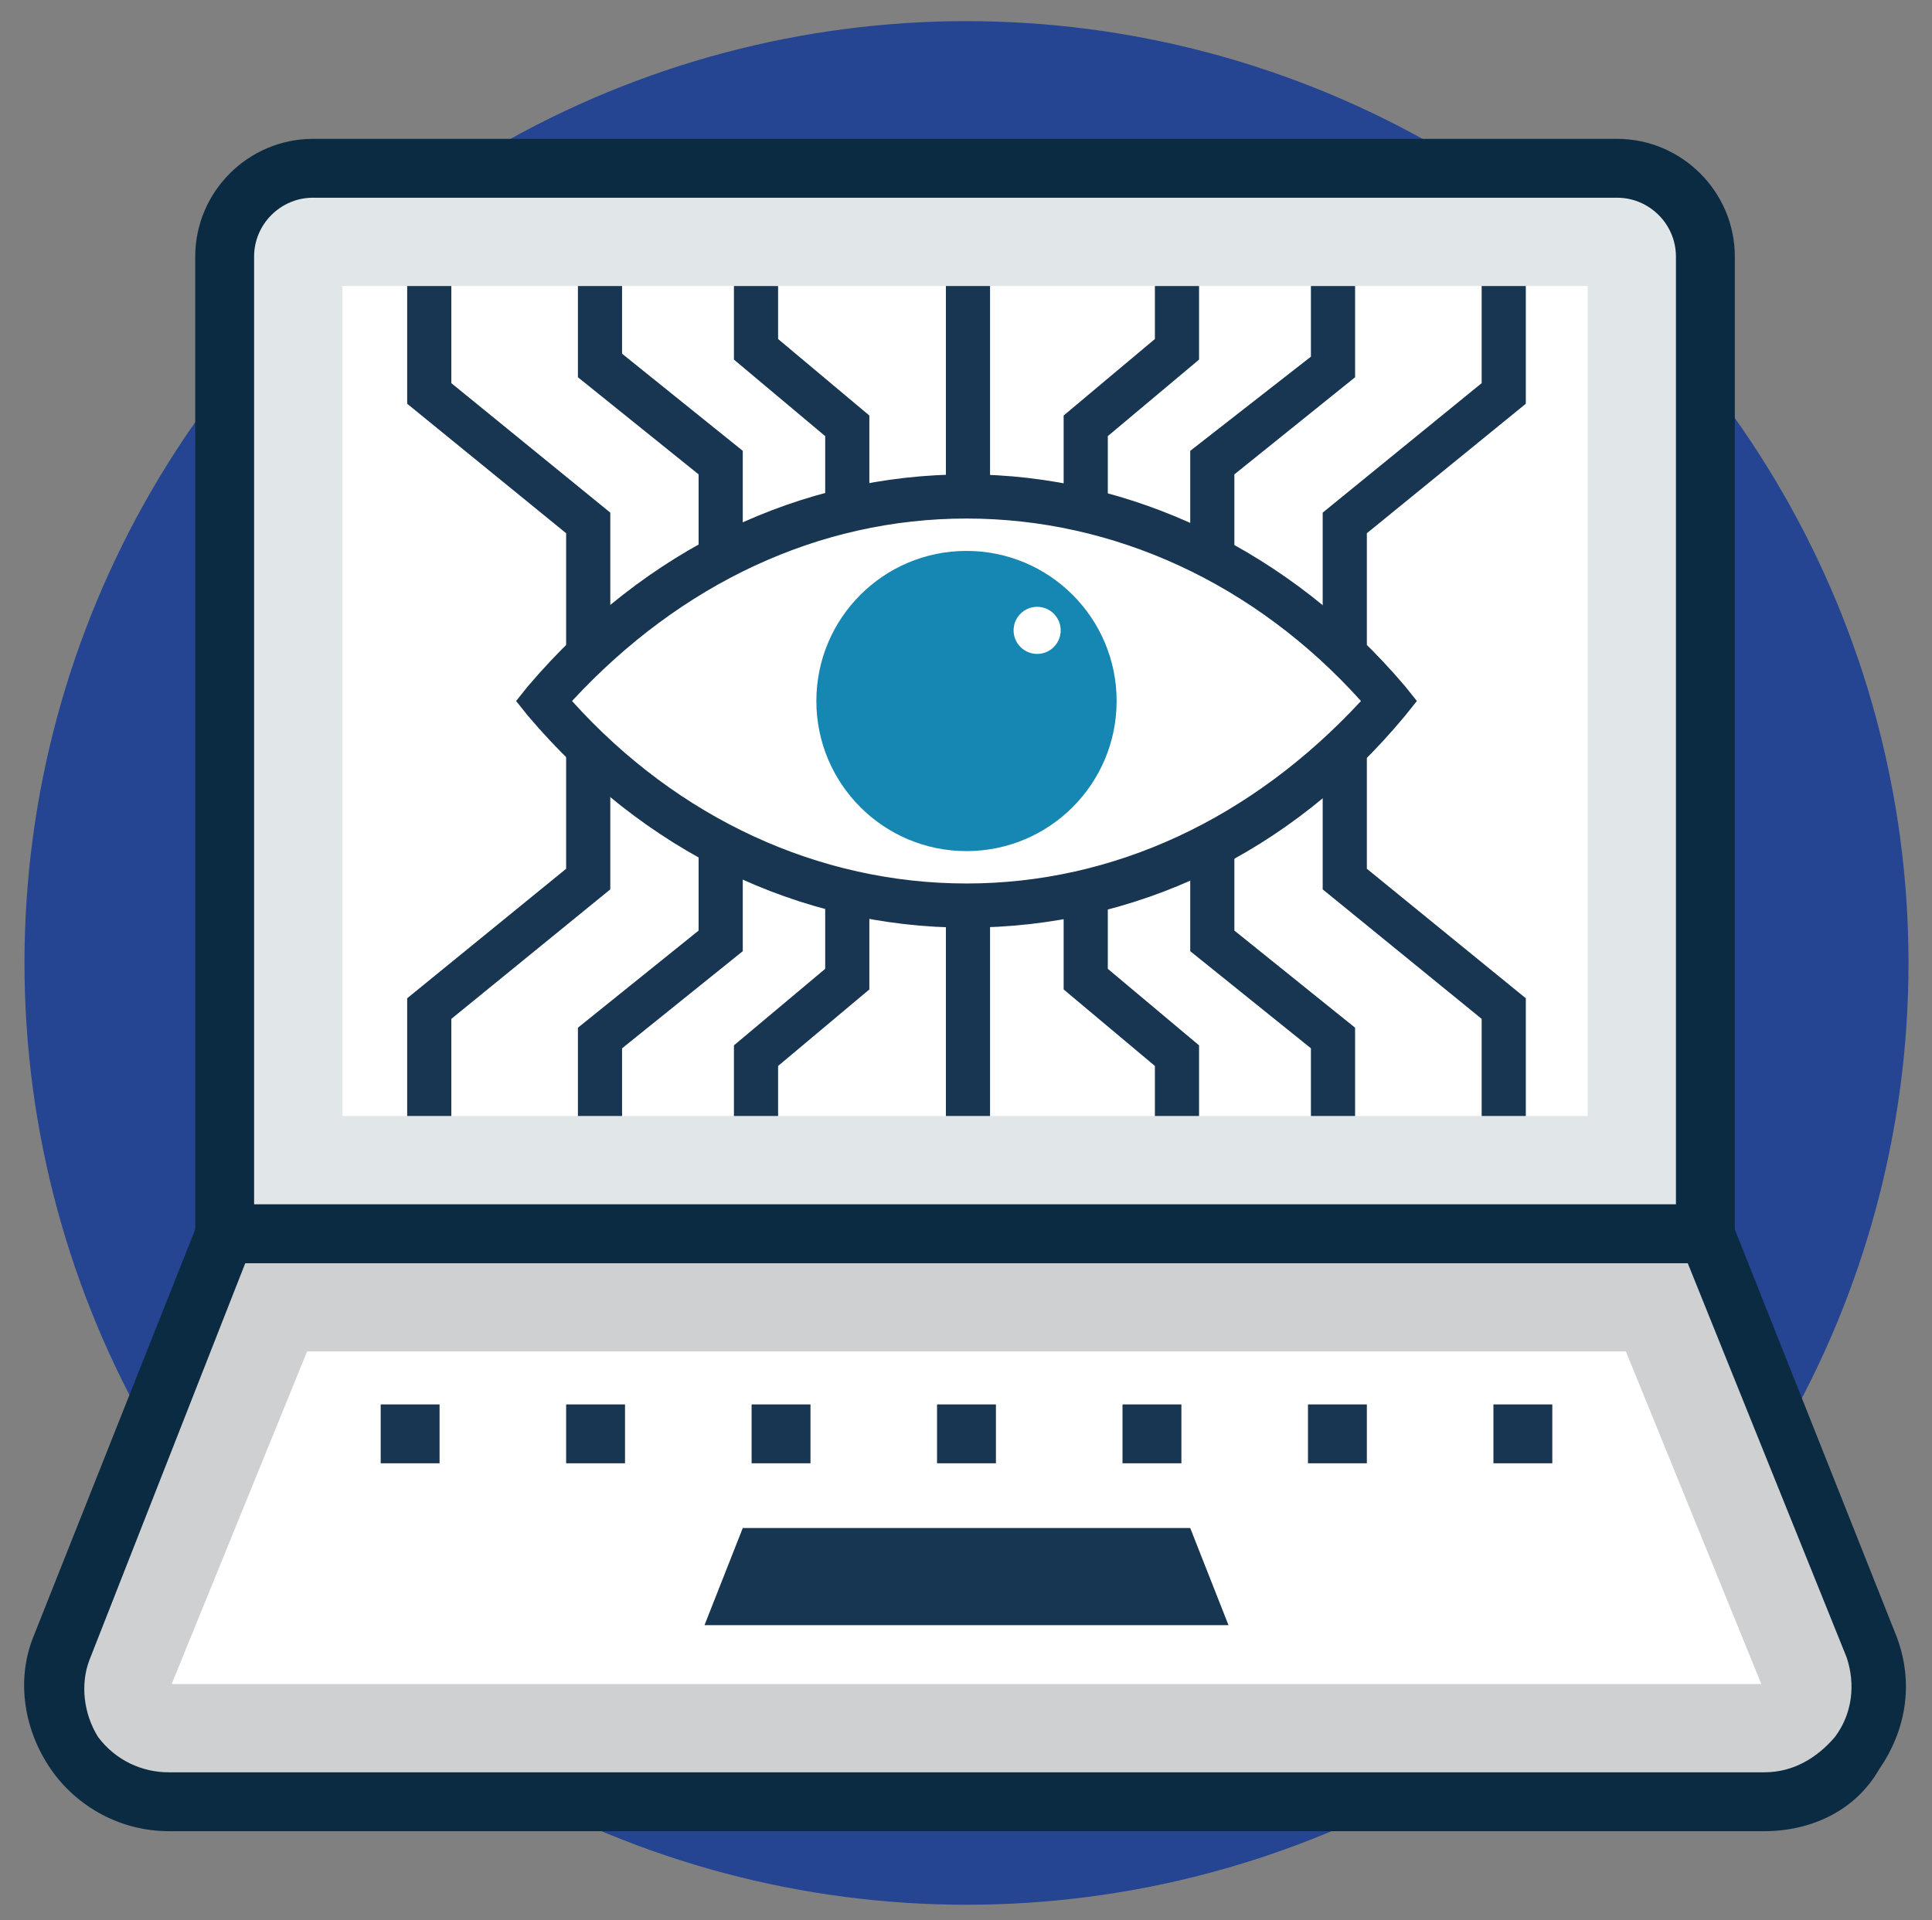 <?xml version="1.0" encoding="utf-8"?>
<!-- Generator: Adobe Illustrator 17.0.0, SVG Export Plug-In . SVG Version: 6.00 Build 0)  -->
<!DOCTYPE svg PUBLIC "-//W3C//DTD SVG 1.1//EN" "http://www.w3.org/Graphics/SVG/1.1/DTD/svg11.dtd">
<svg version="1.1" id="Layer_1" xmlns="http://www.w3.org/2000/svg" xmlns:xlink="http://www.w3.org/1999/xlink" x="0px" y="0px"
	 width="339px" height="337.026px" viewBox="0 0 339 337.026" enable-background="new 0 0 339 337.026" xml:space="preserve">
<rect x="0" y="0" width="339" height="337.026" fill="#808080" stroke="none"/>
<g>
	<path fill="#4B5E66" d="M766.25,327.689H642.164c-7.785,0-14.095-6.31-14.095-14.095V65.784c0-7.785,6.31-14.095,14.095-14.095
		h124.091c7.78,0,14.09,6.31,14.09,14.095v247.815C780.345,321.379,774.035,327.689,766.25,327.689z"/>
	<rect x="628.069" y="80.241" fill="#2D1930" width="152.276" height="209.379"/>
	<g>
		<path fill="#273035" d="M723.241,61.206h-23.793c-2.627,0-4.759,2.127-4.759,4.759c0,2.632,2.132,4.759,4.759,4.759h23.793
			c2.627,0,4.759-2.127,4.759-4.759C728,63.333,725.868,61.206,723.241,61.206z"/>
		<path fill="#273035" d="M685.172,61.206h-4.759c-2.627,0-4.759,2.127-4.759,4.759c0,2.632,2.132,4.759,4.759,4.759h4.759
			c2.627,0,4.759-2.127,4.759-4.759C689.931,63.333,687.799,61.206,685.172,61.206z"/>
	</g>
	
		<line fill="none" stroke="#CBD4D8" stroke-width="2" stroke-linecap="round" stroke-miterlimit="10" x1="623.31" y1="94.517" x2="623.31" y2="99.275"/>
	
		<line fill="none" stroke="#CBD4D8" stroke-width="2" stroke-linecap="round" stroke-miterlimit="10" x1="623.31" y1="113.551" x2="623.31" y2="118.31"/>
	
		<line fill="none" stroke="#CBD4D8" stroke-width="2" stroke-linecap="round" stroke-miterlimit="10" x1="623.31" y1="132.586" x2="623.31" y2="137.344"/>
	<circle fill="#273035" cx="704.207" cy="308.655" r="14.276"/>
	<path fill="#DD352E" d="M755.833,270.586h-17.597c-0.395,0-0.719-0.324-0.719-0.719V252.27c0-0.395,0.324-0.719,0.719-0.719h17.597
		c0.395,0,0.719,0.324,0.719,0.719v17.597C756.552,270.262,756.228,270.586,755.833,270.586z"/>
	<path fill="#3083C9" d="M713.006,270.586h-17.597c-0.395,0-0.719-0.324-0.719-0.719V252.27c0-0.395,0.324-0.719,0.719-0.719h17.597
		c0.395,0,0.719,0.324,0.719,0.719v17.597C713.724,270.262,713.401,270.586,713.006,270.586z"/>
	<path fill="#A4E869" d="M670.178,270.586h-17.597c-0.395,0-0.719-0.324-0.719-0.719V252.27c0-0.395,0.324-0.719,0.719-0.719h17.597
		c0.395,0,0.719,0.324,0.719,0.719v17.597C670.897,270.262,670.573,270.586,670.178,270.586z"/>
</g>
<g>
	<circle fill="#254593" cx="169.587" cy="169" r="165.291"/>
	<path fill="#CFD0D1" d="M299.753,216.521H39.421l-28.926,72.831c-4.649,13.43,5.165,26.86,19.112,26.86h279.961
		c13.947,0,23.761-13.947,19.112-26.86L299.753,216.521z"/>
	<path fill="#0B2B42" d="M309.567,321.378H29.607c-8.264,0-16.012-4.133-20.662-10.847c-4.649-6.715-6.198-15.496-3.099-23.244
		l28.926-72.831c1.033-2.066,2.582-3.099,4.649-3.099h259.816c2.066,0,4.133,1.033,4.649,3.099l28.926,72.831
		c3.099,8.264,1.55,16.529-3.099,23.244C325.58,317.762,317.832,321.378,309.567,321.378z M43.037,221.687L15.66,291.418
		c-1.55,4.133-1.033,9.297,1.55,13.43c3.099,4.133,7.748,6.198,12.397,6.198h279.961c5.165,0,9.297-2.582,12.397-6.198
		c3.099-4.133,3.616-9.297,2.066-13.947l-27.893-69.216L43.037,221.687L43.037,221.687z"/>
	<polygon fill="#FFFFFF" points="30.123,295.551 53.883,237.183 285.29,237.183 309.051,295.551 	"/>
	<polygon fill="#173651" points="130.331,268.174 123.616,285.22 215.558,285.22 208.844,268.174 	"/>
	<path fill="#E1E6E8" d="M284.257,29.536H54.917c-8.781,0-15.496,6.715-15.496,15.496v171.489h259.816V45.032
		C299.753,36.251,292.522,29.536,284.257,29.536z"/>
	<path fill="#0B2B42" d="M299.753,221.687H39.421c-3.099,0-5.165-2.066-5.165-5.165V45.032c0-11.364,9.297-20.662,20.662-20.662
		h228.824c11.364,0,20.661,9.297,20.661,20.662v171.489C304.919,219.62,302.336,221.687,299.753,221.687z M44.586,211.356h249.485
		V45.032c0-5.682-4.649-10.331-10.331-10.331H54.917c-5.682,0-10.331,4.649-10.331,10.331L44.586,211.356z"/>
	<rect x="60.082" y="50.198" fill="#FFFFFF" width="218.494" height="145.662"/>
	<g>
		<polygon fill="#183651" points="239.835,119.413 232.087,119.413 232.087,89.97 259.98,67.243 259.98,50.198 267.728,50.198 
			267.728,70.859 239.835,93.586 		"/>
		<polygon fill="#183651" points="216.591,99.268 208.844,99.268 208.844,79.124 230.021,62.595 230.021,50.198 237.77,50.198 
			237.77,66.21 216.591,83.255 		"/>
		<polygon fill="#183651" points="194.381,88.938 186.632,88.938 186.632,72.925 202.645,59.496 202.645,50.198 210.393,50.198 
			210.393,63.111 194.381,76.541 		"/>
		<rect x="165.971" y="50.198" fill="#183651" width="7.748" height="36.674"/>
		<polygon fill="#183651" points="107.087,119.413 99.338,119.413 99.338,93.586 71.446,70.859 71.446,50.198 79.194,50.198 
			79.194,67.243 107.087,89.97 		"/>
		<polygon fill="#183651" points="130.331,99.268 122.582,99.268 122.582,83.255 101.405,66.21 101.405,50.198 109.152,50.198 
			109.152,62.078 130.331,79.124 		"/>
		<polygon fill="#183651" points="152.541,88.938 144.793,88.938 144.793,76.541 128.781,63.111 128.781,50.198 136.529,50.198 
			136.529,59.496 152.541,72.925 		"/>
		<polygon fill="#183651" points="79.194,195.86 71.446,195.86 71.446,175.199 99.338,152.471 99.338,126.645 107.087,126.645 
			107.087,156.087 79.194,178.815 		"/>
		<polygon fill="#183651" points="109.152,195.86 101.405,195.86 101.405,180.364 122.582,163.319 122.582,146.79 130.331,146.79 
			130.331,166.934 109.152,183.98 		"/>
		<polygon fill="#183651" points="136.529,195.86 128.781,195.86 128.781,183.463 144.793,170.033 144.793,157.12 152.541,157.12 
			152.541,173.649 136.529,187.079 		"/>
		<rect x="165.971" y="159.186" fill="#183651" width="7.748" height="36.674"/>
		<polygon fill="#183651" points="267.728,195.86 259.98,195.86 259.98,178.815 232.087,156.087 232.087,126.645 239.835,126.645 
			239.835,152.471 267.728,175.199 		"/>
		<polygon fill="#183651" points="237.77,195.86 230.021,195.86 230.021,183.98 208.844,166.934 208.844,146.79 216.591,146.79 
			216.591,163.319 237.77,180.364 		"/>
		<polygon fill="#183651" points="210.393,195.86 202.645,195.86 202.645,187.079 186.632,173.649 186.632,157.12 194.381,157.12 
			194.381,170.033 210.393,183.463 		"/>
	</g>
	<path fill="#FFFFFF" d="M95.206,123.029L95.206,123.029c40.806,48.037,107.439,48.037,148.245,0
		C202.645,74.991,136.529,74.991,95.206,123.029z"/>
	<path fill="#183651" d="M169.587,162.802L169.587,162.802c-29.442,0-56.819-13.43-76.963-37.19l-2.066-2.582l2.066-2.582
		c20.662-24.277,48.037-37.19,76.963-37.19s56.819,13.43,76.963,37.19l2.066,2.582l-2.066,2.582
		C226.405,149.889,199.03,162.802,169.587,162.802z M100.372,123.029c18.595,20.662,43.389,32.025,69.216,32.025l0,0
		c25.827,0,50.104-11.364,69.216-32.025c-18.595-20.662-43.389-32.025-69.216-32.025S119.483,102.367,100.372,123.029z"/>
	<circle fill="#1686B2" cx="169.587" cy="123.029" r="26.343"/>
	<circle fill="#FFFFFF" cx="181.984" cy="110.632" r="4.133"/>
	<g>
		<rect x="66.797" y="246.48" fill="#183651" width="10.331" height="10.331"/>
		<rect x="99.338" y="246.48" fill="#183651" width="10.331" height="10.331"/>
		<rect x="131.88" y="246.48" fill="#183651" width="10.331" height="10.331"/>
		<rect x="164.421" y="246.48" fill="#183651" width="10.331" height="10.331"/>
		<rect x="196.963" y="246.48" fill="#183651" width="10.331" height="10.331"/>
		<rect x="229.505" y="246.48" fill="#183651" width="10.331" height="10.331"/>
		<rect x="262.046" y="246.48" fill="#183651" width="10.331" height="10.331"/>
	</g>
</g>
</svg>

